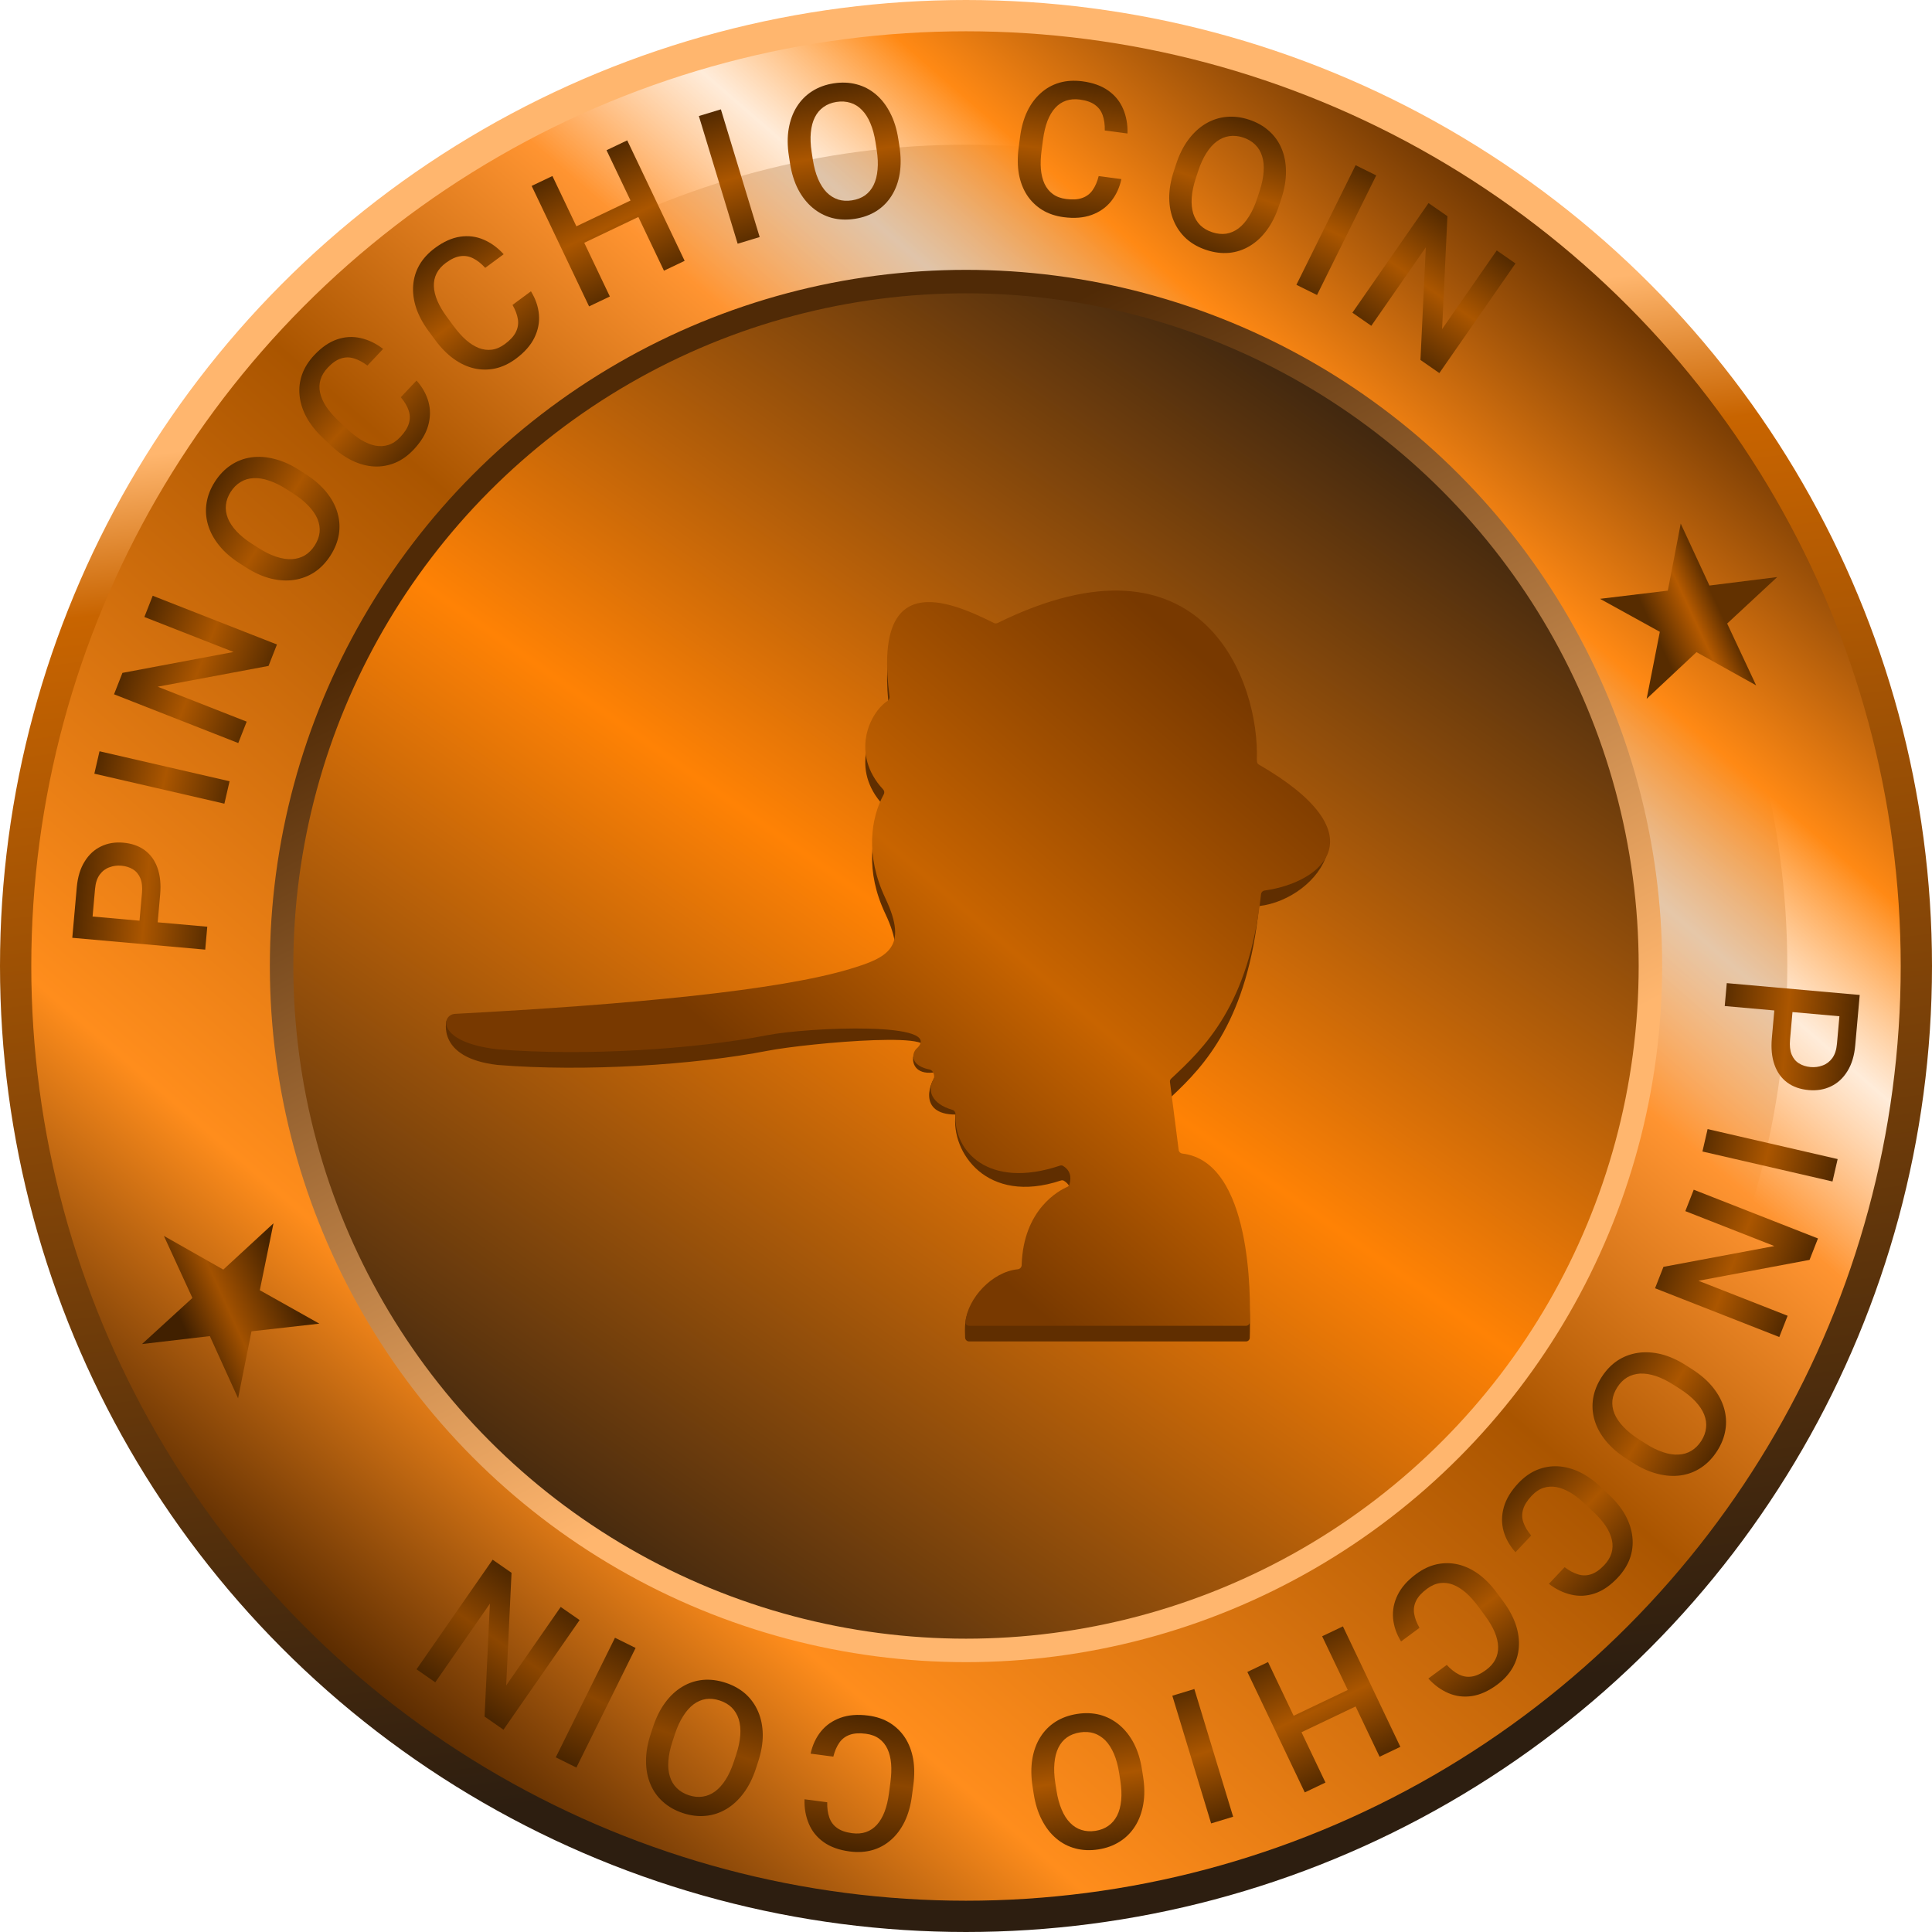 <svg width="247" height="247" viewBox="0 0 247 247" fill="none" xmlns="http://www.w3.org/2000/svg">
<circle cx="123.5" cy="123.5" r="105" fill="url(#paint0_linear_57_201)" stroke="url(#paint1_linear_57_201)" stroke-width="33"/>
<circle cx="123.5" cy="123.5" r="121.5" stroke="url(#paint2_linear_57_201)" stroke-width="4"/>
<circle cx="123.5" cy="123.5" r="87.5" stroke="url(#paint3_linear_57_201)" stroke-width="3"/>
<path d="M159.287 171.5H123.898C123.622 171.5 123.396 171.277 123.387 171.001C123.308 168.809 123.051 165.058 130.148 164.293C130.406 164.265 130.61 164.045 130.616 163.785C130.808 156.557 135.468 154.167 136.443 153.745C136.558 153.695 136.654 153.612 136.7 153.496C136.891 153.023 137.269 151.717 136.02 150.957C135.904 150.887 135.759 150.881 135.631 150.924C126.152 154.081 121.561 147.292 122.158 142.492C117.281 142.492 118.749 138.207 120.078 136.97C117.625 137.595 116.641 136.485 116.733 135.197C116.745 135.039 116.865 134.898 117.004 134.824C123.169 131.542 103.202 133.354 98.155 134.336C88.84 136.149 74.716 137.055 63.597 136.149C55.783 135.242 57.081 130.496 57.081 130.496C57.081 130.496 99.658 128.595 108.673 125.876C113.472 124.428 116.186 123.157 113.181 116.811C110.617 111.398 111.32 106.597 112.988 103.552C113.098 103.351 113.065 103.1 112.91 102.932C108.681 98.367 111.183 93.096 113.472 91.61C113.652 91.493 113.76 91.276 113.731 91.064C111.549 74.775 121.1 78.663 127.084 81.652C127.224 81.722 127.395 81.718 127.536 81.648C153.747 68.76 161.071 89.106 160.681 99.196C160.672 99.43 160.833 99.638 161.057 99.706C176.312 104.316 168.717 114.941 160.97 115.839C159.489 130.429 154.01 136.226 149.825 140.15C149.708 140.259 149.652 140.416 149.671 140.575L150.694 149.029C150.723 149.269 150.927 149.452 151.167 149.481C160.063 150.541 159.881 167.955 159.779 171.036C159.77 171.301 159.552 171.5 159.287 171.5Z" fill="#602E00"/>
<path d="M159.287 169.5H123.898C123.622 169.5 123.396 169.276 123.424 169.001C123.74 165.952 126.857 162.592 130.111 162.273C130.386 162.246 130.609 162.02 130.617 161.744C130.825 154.565 135.448 152.177 136.436 151.748C136.555 151.696 136.653 151.609 136.697 151.486C136.862 151.022 137.143 149.8 135.904 149.056C135.789 148.987 135.643 148.98 135.515 149.023C126.333 152.102 121.88 147.132 122.155 142.453C122.17 142.198 122.004 141.962 121.758 141.891C119.076 141.115 118.517 139.402 119.338 137.993C119.583 137.574 119.323 136.827 118.846 136.734C116.853 136.343 116.362 135.177 117.055 134.194C117.076 134.164 117.106 134.133 117.133 134.109C121.162 130.529 103.245 131.346 98.155 132.336C88.839 134.149 74.715 135.055 63.596 134.149C55.783 133.242 56.387 129.712 58.187 129.617C81.026 128.408 99.658 126.595 108.673 123.876C113.472 122.428 116.186 121.157 113.181 114.811C110.617 109.398 111.32 104.597 112.988 101.552C113.098 101.351 113.065 101.1 112.909 100.932C108.681 96.367 111.183 91.096 113.472 89.61C113.652 89.493 113.759 89.276 113.731 89.064C111.549 72.775 121.099 76.663 127.083 79.652C127.224 79.722 127.395 79.718 127.536 79.648C153.824 66.722 161.114 87.226 160.677 97.285C160.669 97.475 160.775 97.653 160.94 97.749C176.234 106.574 169.279 112.788 161.661 113.854C161.428 113.887 161.245 114.077 161.22 114.31C159.673 128.595 153.886 134.024 149.728 137.903C149.611 138.013 149.555 138.171 149.575 138.331L150.692 147.032C150.722 147.271 150.925 147.452 151.164 147.48C160.063 148.537 159.881 165.955 159.779 169.036C159.77 169.301 159.552 169.5 159.287 169.5Z" fill="url(#paint4_linear_57_201)"/>
<path d="M226.527 132.709L226.92 128.285L229.243 128.492L228.85 132.915C228.781 133.686 228.85 134.32 229.057 134.816C229.264 135.313 229.575 135.69 229.992 135.947C230.415 136.212 230.911 136.37 231.479 136.42C232.016 136.468 232.528 136.4 233.015 136.215C233.509 136.04 233.921 135.727 234.251 135.278C234.581 134.829 234.781 134.219 234.849 133.449L235.163 129.924L220.502 128.62L220.762 125.69L237.758 127.202L237.184 133.657C237.067 134.972 236.734 136.068 236.186 136.944C235.644 137.83 234.943 138.477 234.083 138.887C233.231 139.297 232.284 139.456 231.241 139.364C230.144 139.266 229.223 138.941 228.48 138.389C227.737 137.836 227.197 137.078 226.859 136.115C226.521 135.159 226.41 134.024 226.527 132.709Z" fill="url(#paint5_linear_57_201)"/>
<path d="M234.278 151.05L217.651 147.216L218.312 144.35L234.938 148.184L234.278 151.05Z" fill="url(#paint6_linear_57_201)"/>
<path d="M227.476 170.933L211.593 164.7L212.668 161.962L226.841 159.303L215.463 154.838L216.538 152.1L232.421 158.333L231.346 161.071L217.143 163.743L228.542 168.216L227.476 170.933Z" fill="url(#paint7_linear_57_201)"/>
<path d="M208.72 186.991L207.93 186.485C206.845 185.789 205.963 185.023 205.283 184.188C204.603 183.352 204.129 182.478 203.861 181.563C203.59 180.656 203.527 179.734 203.673 178.797C203.825 177.865 204.186 176.955 204.756 176.067C205.321 175.186 205.995 174.481 206.779 173.954C207.565 173.437 208.432 173.107 209.379 172.962C210.325 172.817 211.324 172.874 212.375 173.13C213.422 173.393 214.489 173.873 215.574 174.569L216.363 175.075C217.448 175.771 218.325 176.538 218.994 177.376C219.67 178.218 220.142 179.096 220.409 180.01C220.679 180.935 220.74 181.86 220.592 182.786C220.446 183.722 220.09 184.631 219.525 185.512C218.955 186.4 218.275 187.106 217.485 187.629C216.701 188.156 215.835 188.487 214.886 188.621C213.943 188.759 212.951 188.693 211.908 188.423C210.867 188.164 209.805 187.687 208.72 186.991ZM209.519 184.009L210.327 184.528C211.13 185.042 211.887 185.417 212.6 185.651C213.315 185.896 213.977 186.001 214.585 185.964C215.196 185.938 215.746 185.775 216.234 185.476C216.73 185.182 217.153 184.761 217.503 184.215C217.853 183.67 218.056 183.113 218.114 182.547C218.177 181.984 218.096 181.417 217.869 180.844C217.644 180.283 217.274 179.725 216.757 179.171C216.247 178.62 215.59 178.088 214.788 177.573L213.979 177.055C213.177 176.54 212.416 176.163 211.697 175.925C210.977 175.686 210.307 175.581 209.685 175.609C209.066 175.648 208.511 175.812 208.02 176.1C207.535 176.393 207.118 176.812 206.768 177.358C206.414 177.91 206.205 178.467 206.141 179.03C206.084 179.596 206.171 180.163 206.402 180.729C206.639 181.299 207.019 181.858 207.54 182.405C208.057 182.96 208.716 183.494 209.519 184.009Z" fill="url(#paint8_linear_57_201)"/>
<path d="M195.76 196.313L193.749 198.444C193.001 197.609 192.491 196.698 192.219 195.711C191.953 194.73 191.967 193.718 192.263 192.676C192.559 191.634 193.179 190.613 194.122 189.612C194.846 188.845 195.634 188.284 196.486 187.927C197.343 187.576 198.231 187.421 199.15 187.46C200.074 187.505 201.007 187.752 201.948 188.199C202.884 188.653 203.799 189.301 204.691 190.142L205.722 191.116C206.614 191.957 207.311 192.835 207.813 193.749C208.31 194.669 208.604 195.591 208.698 196.517C208.797 197.448 208.69 198.352 208.379 199.229C208.062 200.111 207.536 200.942 206.801 201.72C205.869 202.709 204.899 203.373 203.892 203.711C202.884 204.05 201.883 204.104 200.887 203.873C199.886 203.648 198.93 203.187 198.02 202.489L200.03 200.358C200.618 200.806 201.194 201.112 201.757 201.278C202.314 201.45 202.867 201.445 203.414 201.263C203.967 201.087 204.525 200.7 205.088 200.104C205.549 199.615 205.86 199.103 206.022 198.568C206.183 198.033 206.203 197.477 206.081 196.9C205.959 196.323 205.699 195.728 205.3 195.115C204.901 194.513 204.372 193.902 203.713 193.28L202.664 192.29C202.039 191.701 201.42 191.219 200.807 190.844C200.194 190.48 199.598 190.241 199.02 190.125C198.436 190.015 197.876 190.045 197.34 190.215C196.803 190.386 196.299 190.721 195.827 191.221C195.253 191.829 194.886 192.412 194.726 192.969C194.56 193.532 194.57 194.084 194.757 194.626C194.945 195.179 195.279 195.741 195.76 196.313Z" fill="url(#paint9_linear_57_201)"/>
<path d="M181.478 208.114L179.121 209.855C178.533 208.901 178.192 207.914 178.1 206.894C178.012 205.881 178.206 204.888 178.682 203.915C179.158 202.942 179.949 202.047 181.055 201.23C181.903 200.603 182.778 200.19 183.679 199.99C184.585 199.797 185.487 199.801 186.384 200.003C187.286 200.211 188.16 200.619 189.007 201.227C189.848 201.839 190.633 202.639 191.362 203.625L192.204 204.766C192.933 205.753 193.463 206.74 193.795 207.728C194.121 208.721 194.247 209.682 194.175 210.609C194.107 211.543 193.842 212.414 193.38 213.222C192.911 214.034 192.247 214.758 191.386 215.394C190.292 216.201 189.22 216.683 188.169 216.838C187.118 216.992 186.123 216.868 185.183 216.464C184.238 216.065 183.379 215.442 182.607 214.594L184.964 212.853C185.463 213.397 185.975 213.801 186.499 214.064C187.018 214.332 187.562 214.425 188.133 214.343C188.709 214.268 189.326 213.987 189.986 213.499C190.527 213.1 190.924 212.651 191.177 212.153C191.431 211.655 191.549 211.111 191.532 210.522C191.514 209.933 191.363 209.301 191.079 208.627C190.793 207.964 190.381 207.268 189.843 206.539L188.986 205.38C188.476 204.689 187.952 204.104 187.415 203.627C186.876 203.161 186.332 202.819 185.784 202.603C185.229 202.391 184.672 202.321 184.114 202.393C183.556 202.466 183 202.706 182.447 203.115C181.775 203.612 181.31 204.12 181.053 204.64C180.79 205.165 180.702 205.71 180.79 206.276C180.877 206.854 181.106 207.466 181.478 208.114Z" fill="url(#paint10_linear_57_201)"/>
<path d="M165.788 221.748L164.785 219.643L172.962 215.745L173.965 217.85L165.788 221.748ZM176.375 224.594L169.033 209.192L171.688 207.926L179.03 223.328L176.375 224.594ZM166.812 229.153L159.47 213.751L162.115 212.49L169.457 227.892L166.812 229.153Z" fill="url(#paint11_linear_57_201)"/>
<path d="M154.838 233.118L149.879 216.792L152.693 215.937L157.653 232.263L154.838 233.118Z" fill="url(#paint12_linear_57_201)"/>
<path d="M132.155 229.328L132.011 228.402C131.813 227.128 131.802 225.96 131.977 224.897C132.152 223.834 132.493 222.899 133 222.093C133.5 221.288 134.149 220.63 134.947 220.119C135.746 219.615 136.667 219.283 137.709 219.121C138.744 218.96 139.718 218.999 140.633 219.236C141.541 219.483 142.362 219.912 143.098 220.526C143.834 221.139 144.454 221.924 144.958 222.881C145.455 223.84 145.802 224.956 146 226.23L146.143 227.156C146.341 228.43 146.348 229.595 146.164 230.652C145.982 231.716 145.637 232.651 145.129 233.457C144.615 234.272 143.963 234.931 143.171 235.433C142.373 235.944 141.456 236.28 140.422 236.441C139.38 236.603 138.401 236.561 137.485 236.316C136.571 236.078 135.749 235.648 135.02 235.026C134.292 234.412 133.684 233.625 133.195 232.665C132.699 231.714 132.353 230.602 132.155 229.328ZM134.918 227.95L135.065 228.9C135.211 229.842 135.433 230.657 135.729 231.347C136.02 232.045 136.38 232.609 136.811 233.041C137.235 233.481 137.721 233.785 138.269 233.953C138.818 234.128 139.413 234.166 140.053 234.067C140.694 233.968 141.246 233.751 141.708 233.419C142.171 233.094 142.542 232.657 142.821 232.108C143.093 231.567 143.265 230.92 143.337 230.165C143.411 229.419 143.375 228.574 143.229 227.633L143.081 226.683C142.935 225.741 142.713 224.922 142.415 224.225C142.117 223.528 141.752 222.956 141.319 222.509C140.879 222.072 140.389 221.764 139.847 221.588C139.307 221.418 138.717 221.384 138.076 221.483C137.428 221.584 136.872 221.797 136.408 222.122C135.946 222.454 135.579 222.895 135.309 223.443C135.039 223.998 134.872 224.653 134.807 225.406C134.734 226.16 134.771 227.009 134.918 227.95Z" fill="url(#paint13_linear_57_201)"/>
<path d="M106.538 224.583L103.633 224.2C103.872 223.105 104.312 222.158 104.953 221.36C105.593 220.57 106.422 219.99 107.44 219.619C108.458 219.249 109.649 219.154 111.012 219.333C112.058 219.471 112.974 219.781 113.762 220.263C114.548 220.753 115.194 221.382 115.7 222.15C116.204 222.925 116.551 223.826 116.739 224.851C116.919 225.876 116.929 226.996 116.769 228.212L116.583 229.618C116.423 230.834 116.119 231.913 115.672 232.855C115.217 233.796 114.642 234.575 113.946 235.192C113.249 235.818 112.454 236.261 111.561 236.521C110.66 236.781 109.678 236.841 108.617 236.701C107.27 236.523 106.164 236.125 105.3 235.507C104.435 234.889 103.805 234.109 103.409 233.166C103.006 232.222 102.82 231.177 102.853 230.031L105.758 230.414C105.739 231.152 105.828 231.798 106.023 232.352C106.21 232.904 106.537 233.35 107.005 233.687C107.472 234.032 108.112 234.258 108.925 234.365C109.591 234.453 110.188 234.406 110.717 234.223C111.245 234.041 111.707 233.731 112.104 233.295C112.5 232.859 112.83 232.299 113.093 231.617C113.348 230.941 113.534 230.154 113.653 229.256L113.841 227.827C113.953 226.975 113.982 226.19 113.926 225.474C113.862 224.764 113.708 224.141 113.463 223.604C113.211 223.067 112.859 222.63 112.407 222.295C111.954 221.96 111.387 221.747 110.706 221.657C109.877 221.548 109.19 221.591 108.644 221.787C108.09 221.982 107.648 222.314 107.319 222.783C106.98 223.258 106.72 223.858 106.538 224.583Z" fill="url(#paint14_linear_57_201)"/>
<path d="M83.184 221.707L83.477 220.816C83.879 219.592 84.4 218.546 85.038 217.678C85.677 216.811 86.406 216.133 87.224 215.646C88.035 215.156 88.912 214.864 89.855 214.771C90.796 214.686 91.767 214.808 92.769 215.137C93.764 215.464 94.615 215.941 95.321 216.568C96.018 217.2 96.555 217.956 96.931 218.837C97.308 219.717 97.504 220.699 97.518 221.781C97.525 222.86 97.327 224.012 96.925 225.237L96.632 226.127C96.23 227.352 95.706 228.393 95.063 229.251C94.416 230.116 93.684 230.792 92.866 231.279C92.038 231.772 91.157 232.062 90.224 232.15C89.281 232.243 88.311 232.126 87.317 231.799C86.315 231.47 85.462 230.988 84.758 230.353C84.051 229.726 83.514 228.97 83.147 228.085C82.778 227.207 82.594 226.229 82.594 225.152C82.585 224.08 82.781 222.931 83.184 221.707ZM86.271 221.735L85.971 222.648C85.673 223.553 85.5 224.38 85.451 225.129C85.392 225.883 85.457 226.55 85.645 227.129C85.823 227.714 86.117 228.206 86.529 228.604C86.939 229.01 87.451 229.314 88.067 229.517C88.683 229.719 89.273 229.777 89.836 229.691C90.396 229.612 90.925 229.391 91.423 229.029C91.91 228.671 92.358 228.172 92.765 227.533C93.17 226.902 93.522 226.133 93.819 225.228L94.119 224.315C94.417 223.409 94.591 222.578 94.643 221.822C94.694 221.066 94.628 220.391 94.445 219.796C94.252 219.206 93.955 218.71 93.553 218.306C93.149 217.91 92.639 217.611 92.023 217.408C91.399 217.203 90.807 217.14 90.247 217.219C89.684 217.306 89.157 217.531 88.667 217.897C88.175 218.269 87.728 218.776 87.328 219.418C86.921 220.057 86.569 220.829 86.271 221.735Z" fill="url(#paint15_linear_57_201)"/>
<path d="M71.053 224.672L78.623 209.381L81.259 210.686L73.689 225.977L71.053 224.672Z" fill="url(#paint16_linear_57_201)"/>
<path d="M53.251 213.416L62.983 199.401L65.398 201.078L64.713 215.483L71.684 205.443L74.1 207.121L64.368 221.136L61.952 219.458L62.632 205.021L55.647 215.08L53.251 213.416Z" fill="url(#paint17_linear_57_201)"/>
<path d="M20.473 114.388L20.08 118.812L17.757 118.606L18.151 114.182C18.219 113.411 18.15 112.778 17.943 112.281C17.736 111.784 17.425 111.407 17.008 111.151C16.585 110.885 16.089 110.728 15.521 110.677C14.984 110.629 14.472 110.698 13.985 110.882C13.491 111.057 13.079 111.37 12.749 111.819C12.419 112.268 12.219 112.878 12.151 113.648L11.837 117.173L26.498 118.477L26.238 121.407L9.242 119.895L9.816 113.44C9.933 112.125 10.266 111.029 10.815 110.153C11.356 109.268 12.057 108.62 12.917 108.21C13.769 107.8 14.716 107.641 15.759 107.734C16.856 107.831 17.776 108.156 18.52 108.708C19.263 109.261 19.803 110.019 20.141 110.982C20.48 111.938 20.59 113.073 20.473 114.388Z" fill="url(#paint18_linear_57_201)"/>
<path d="M12.722 96.047L29.349 99.881L28.688 102.747L12.062 98.913L12.722 96.047Z" fill="url(#paint19_linear_57_201)"/>
<path d="M19.524 76.165L35.407 82.397L34.332 85.136L20.159 87.794L31.537 92.259L30.462 94.997L14.579 88.764L15.654 86.026L29.858 83.354L18.458 78.881L19.524 76.165Z" fill="url(#paint20_linear_57_201)"/>
<path d="M38.28 60.106L39.07 60.613C40.155 61.309 41.037 62.074 41.717 62.91C42.397 63.745 42.871 64.62 43.139 65.534C43.41 66.441 43.473 67.363 43.327 68.3C43.175 69.232 42.814 70.142 42.244 71.03C41.679 71.911 41.005 72.616 40.221 73.143C39.434 73.66 38.568 73.99 37.621 74.135C36.675 74.28 35.676 74.224 34.625 73.967C33.578 73.704 32.511 73.224 31.427 72.528L30.637 72.022C29.552 71.326 28.675 70.559 28.006 69.722C27.33 68.88 26.858 68.002 26.591 67.088C26.321 66.163 26.26 65.237 26.408 64.311C26.554 63.375 26.91 62.466 27.475 61.585C28.045 60.697 28.725 59.991 29.515 59.468C30.299 58.941 31.165 58.61 32.114 58.476C33.057 58.338 34.049 58.404 35.092 58.674C36.133 58.933 37.195 59.41 38.28 60.106ZM37.481 63.088L36.673 62.57C35.87 62.055 35.113 61.681 34.4 61.446C33.685 61.201 33.023 61.096 32.415 61.133C31.804 61.159 31.254 61.322 30.766 61.621C30.27 61.916 29.847 62.336 29.497 62.882C29.147 63.428 28.944 63.984 28.886 64.55C28.823 65.113 28.904 65.68 29.131 66.253C29.355 66.814 29.726 67.372 30.243 67.927C30.753 68.477 31.41 69.009 32.212 69.524L33.021 70.043C33.823 70.557 34.584 70.934 35.303 71.172C36.023 71.411 36.693 71.516 37.315 71.488C37.934 71.449 38.489 71.285 38.98 70.997C39.465 70.704 39.882 70.285 40.232 69.74C40.586 69.187 40.795 68.63 40.859 68.067C40.916 67.501 40.829 66.934 40.598 66.369C40.361 65.799 39.981 65.24 39.46 64.692C38.943 64.138 38.284 63.603 37.481 63.088Z" fill="url(#paint21_linear_57_201)"/>
<path d="M51.24 50.784L53.251 48.653C53.999 49.488 54.509 50.399 54.781 51.386C55.047 52.367 55.033 53.379 54.737 54.421C54.441 55.464 53.821 56.485 52.878 57.485C52.154 58.252 51.366 58.814 50.514 59.17C49.657 59.521 48.769 59.677 47.85 59.637C46.926 59.592 45.993 59.346 45.052 58.898C44.116 58.444 43.201 57.796 42.309 56.955L41.278 55.982C40.386 55.14 39.689 54.262 39.187 53.348C38.69 52.429 38.395 51.506 38.302 50.58C38.203 49.649 38.31 48.745 38.621 47.868C38.938 46.986 39.464 46.156 40.199 45.377C41.132 44.388 42.101 43.724 43.108 43.386C44.115 43.047 45.117 42.993 46.113 43.224C47.114 43.449 48.07 43.91 48.98 44.608L46.97 46.739C46.382 46.291 45.806 45.985 45.243 45.819C44.686 45.647 44.133 45.652 43.586 45.834C43.033 46.01 42.475 46.397 41.912 46.993C41.451 47.482 41.14 47.994 40.978 48.529C40.817 49.065 40.797 49.621 40.919 50.197C41.041 50.774 41.301 51.369 41.7 51.982C42.099 52.584 42.628 53.196 43.287 53.818L44.336 54.807C44.961 55.397 45.58 55.879 46.193 56.253C46.806 56.617 47.402 56.856 47.98 56.972C48.564 57.082 49.124 57.052 49.66 56.882C50.197 56.712 50.701 56.376 51.173 55.876C51.747 55.268 52.114 54.686 52.275 54.128C52.441 53.565 52.43 53.013 52.243 52.471C52.056 51.919 51.721 51.356 51.24 50.784Z" fill="url(#paint22_linear_57_201)"/>
<path d="M65.522 38.983L67.879 37.242C68.467 38.197 68.808 39.184 68.9 40.203C68.988 41.216 68.794 42.209 68.318 43.182C67.842 44.156 67.051 45.05 65.945 45.867C65.097 46.494 64.222 46.907 63.321 47.107C62.414 47.3 61.513 47.296 60.616 47.094C59.714 46.886 58.84 46.478 57.993 45.87C57.152 45.258 56.367 44.458 55.638 43.472L54.796 42.331C54.067 41.345 53.537 40.357 53.205 39.369C52.88 38.376 52.753 37.415 52.825 36.488C52.893 35.554 53.158 34.683 53.62 33.876C54.089 33.063 54.753 32.339 55.614 31.703C56.708 30.896 57.78 30.415 58.831 30.26C59.882 30.105 60.877 30.229 61.817 30.633C62.762 31.032 63.621 31.656 64.393 32.503L62.036 34.244C61.537 33.7 61.025 33.296 60.501 33.033C59.982 32.765 59.438 32.672 58.867 32.754C58.291 32.829 57.673 33.111 57.014 33.598C56.473 33.997 56.076 34.446 55.823 34.944C55.569 35.442 55.451 35.986 55.468 36.575C55.486 37.164 55.637 37.796 55.921 38.47C56.207 39.133 56.619 39.829 57.157 40.558L58.014 41.717C58.524 42.408 59.048 42.993 59.585 43.47C60.124 43.937 60.668 44.278 61.216 44.495C61.771 44.706 62.328 44.776 62.886 44.704C63.444 44.631 64 44.391 64.553 43.982C65.225 43.486 65.69 42.977 65.947 42.457C66.21 41.933 66.298 41.387 66.21 40.821C66.123 40.244 65.894 39.631 65.522 38.983Z" fill="url(#paint23_linear_57_201)"/>
<path d="M81.212 25.349L82.216 27.454L74.038 31.353L73.035 29.247L81.212 25.349ZM70.625 22.503L77.967 37.905L75.312 39.171L67.97 23.769L70.625 22.503ZM80.188 17.945L87.53 33.347L84.885 34.607L77.543 19.205L80.188 17.945Z" fill="url(#paint24_linear_57_201)"/>
<path d="M92.162 13.979L97.121 30.305L94.307 31.16L89.347 14.834L92.162 13.979Z" fill="url(#paint25_linear_57_201)"/>
<path d="M114.845 17.769L114.989 18.695C115.187 19.969 115.198 21.138 115.023 22.201C114.848 23.263 114.507 24.198 114 25.004C113.5 25.809 112.851 26.467 112.053 26.978C111.254 27.482 110.333 27.815 109.291 27.976C108.256 28.137 107.282 28.099 106.367 27.861C105.459 27.615 104.638 27.185 103.902 26.572C103.166 25.959 102.546 25.173 102.042 24.216C101.545 23.257 101.198 22.141 101 20.867L100.857 19.941C100.659 18.667 100.652 17.502 100.836 16.446C101.018 15.382 101.363 14.447 101.871 13.64C102.385 12.825 103.037 12.167 103.829 11.664C104.627 11.153 105.544 10.817 106.578 10.656C107.62 10.495 108.599 10.536 109.515 10.781C110.429 11.019 111.251 11.449 111.98 12.071C112.708 12.685 113.316 13.472 113.805 14.432C114.301 15.383 114.647 16.495 114.845 17.769ZM112.082 19.147L111.935 18.197C111.789 17.255 111.567 16.44 111.271 15.751C110.98 15.053 110.62 14.488 110.189 14.057C109.765 13.616 109.279 13.312 108.731 13.145C108.182 12.969 107.587 12.931 106.947 13.03C106.306 13.13 105.754 13.346 105.292 13.678C104.829 14.003 104.458 14.44 104.179 14.99C103.907 15.53 103.735 16.177 103.663 16.932C103.589 17.678 103.625 18.523 103.771 19.465L103.919 20.414C104.065 21.356 104.287 22.175 104.585 22.872C104.883 23.569 105.248 24.141 105.681 24.588C106.121 25.025 106.611 25.333 107.153 25.51C107.693 25.679 108.283 25.714 108.924 25.614C109.572 25.513 110.128 25.301 110.592 24.976C111.054 24.643 111.421 24.203 111.691 23.655C111.961 23.099 112.128 22.444 112.193 21.691C112.266 20.937 112.229 20.089 112.082 19.147Z" fill="url(#paint26_linear_57_201)"/>
<path d="M140.462 22.514L143.367 22.897C143.128 23.992 142.688 24.939 142.047 25.737C141.407 26.527 140.578 27.108 139.56 27.478C138.542 27.848 137.351 27.943 135.988 27.764C134.942 27.626 134.026 27.316 133.238 26.834C132.452 26.344 131.806 25.715 131.3 24.948C130.796 24.172 130.449 23.271 130.261 22.246C130.081 21.221 130.071 20.101 130.231 18.885L130.417 17.479C130.577 16.263 130.881 15.184 131.328 14.242C131.783 13.301 132.358 12.522 133.054 11.905C133.751 11.28 134.546 10.837 135.439 10.576C136.34 10.316 137.322 10.257 138.383 10.396C139.73 10.574 140.836 10.972 141.7 11.59C142.565 12.208 143.195 12.989 143.591 13.931C143.994 14.875 144.18 15.92 144.147 17.066L141.242 16.683C141.261 15.945 141.172 15.299 140.977 14.745C140.79 14.193 140.463 13.748 139.995 13.41C139.528 13.065 138.888 12.839 138.075 12.732C137.409 12.644 136.812 12.691 136.283 12.874C135.755 13.056 135.293 13.366 134.896 13.802C134.5 14.239 134.17 14.798 133.907 15.48C133.652 16.156 133.466 16.943 133.347 17.842L133.159 19.271C133.047 20.123 133.018 20.907 133.074 21.623C133.138 22.333 133.292 22.956 133.537 23.493C133.789 24.03 134.141 24.467 134.593 24.802C135.046 25.138 135.613 25.35 136.294 25.44C137.123 25.549 137.81 25.506 138.356 25.31C138.91 25.115 139.352 24.783 139.681 24.314C140.02 23.839 140.28 23.239 140.462 22.514Z" fill="url(#paint27_linear_57_201)"/>
<path d="M163.816 25.39L163.523 26.281C163.121 27.506 162.6 28.552 161.962 29.419C161.323 30.286 160.594 30.964 159.776 31.451C158.965 31.941 158.088 32.233 157.145 32.326C156.204 32.411 155.233 32.289 154.231 31.96C153.236 31.633 152.386 31.156 151.679 30.529C150.982 29.897 150.445 29.141 150.068 28.26C149.692 27.38 149.496 26.399 149.482 25.317C149.475 24.237 149.673 23.085 150.075 21.86L150.368 20.97C150.77 19.745 151.294 18.704 151.937 17.847C152.583 16.982 153.316 16.305 154.134 15.818C154.962 15.325 155.843 15.035 156.776 14.947C157.72 14.854 158.688 14.971 159.683 15.298C160.685 15.627 161.538 16.109 162.242 16.744C162.949 17.371 163.486 18.127 163.853 19.012C164.222 19.89 164.406 20.868 164.406 21.945C164.415 23.017 164.219 24.166 163.816 25.39ZM160.729 25.362L161.029 24.45C161.327 23.544 161.5 22.717 161.549 21.968C161.607 21.214 161.543 20.548 161.355 19.968C161.177 19.383 160.883 18.891 160.471 18.493C160.061 18.087 159.549 17.783 158.933 17.58C158.317 17.378 157.727 17.32 157.164 17.406C156.604 17.485 156.075 17.706 155.577 18.069C155.09 18.426 154.642 18.925 154.235 19.564C153.83 20.196 153.478 20.964 153.181 21.87L152.881 22.782C152.583 23.688 152.409 24.519 152.357 25.275C152.306 26.031 152.372 26.707 152.555 27.301C152.747 27.891 153.045 28.387 153.447 28.791C153.851 29.187 154.361 29.486 154.977 29.689C155.601 29.894 156.193 29.957 156.753 29.878C157.316 29.791 157.843 29.566 158.333 29.201C158.825 28.828 159.272 28.321 159.672 27.679C160.079 27.04 160.432 26.268 160.729 25.362Z" fill="url(#paint28_linear_57_201)"/>
<path d="M175.947 22.425L168.377 37.716L165.741 36.411L173.311 21.12L175.947 22.425Z" fill="url(#paint29_linear_57_201)"/>
<path d="M193.749 33.682L184.017 47.696L181.601 46.019L182.287 31.614L175.316 41.654L172.9 39.976L182.632 25.962L185.048 27.639L184.368 42.076L191.353 32.017L193.749 33.682Z" fill="url(#paint30_linear_57_201)"/>
<path d="M227.212 73.775L220.813 79.717L224.52 87.623L216.892 83.373L210.519 89.342L212.204 80.774L204.557 76.557L213.226 75.512L214.874 66.936L218.547 74.858L227.212 73.775Z" fill="url(#paint31_linear_57_201)"/>
<path d="M18.153 171.832L24.599 165.94L20.952 158.006L28.547 162.315L34.966 156.395L33.215 164.95L40.829 169.225L32.152 170.204L30.438 178.766L26.826 170.816L18.153 171.832Z" fill="url(#paint32_linear_57_201)"/>
<defs>
<linearGradient id="paint0_linear_57_201" x1="200.009" y1="29.001" x2="58.502" y2="229.51" gradientUnits="userSpaceOnUse">
<stop offset="0.105" stop-color="#2D1E10"/>
<stop offset="0.495" stop-color="#FF8205"/>
<stop offset="0.898" stop-color="#2D1E10"/>
</linearGradient>
<linearGradient id="paint1_linear_57_201" x1="210.622" y1="33.768" x2="49.878" y2="219.136" gradientUnits="userSpaceOnUse">
<stop stop-color="#582A00"/>
<stop offset="0.167" stop-color="#FF8914"/>
<stop offset="0.247" stop-color="#FFE7D0" stop-opacity="0.8"/>
<stop offset="0.333" stop-color="#FF9431"/>
<stop offset="0.5" stop-color="#AA5500"/>
<stop offset="0.833" stop-color="#FF8D1C"/>
<stop offset="1" stop-color="#582A00"/>
</linearGradient>
<linearGradient id="paint2_linear_57_201" x1="99.592" y1="2" x2="129.138" y2="245" gradientUnits="userSpaceOnUse">
<stop offset="0.188" stop-color="#FFB66E"/>
<stop offset="0.268" stop-color="#C86400"/>
<stop offset="0.912" stop-color="#2D1E10"/>
</linearGradient>
<linearGradient id="paint3_linear_57_201" x1="101.287" y1="34.5" x2="181.643" y2="193.094" gradientUnits="userSpaceOnUse">
<stop offset="0.111" stop-color="#502A06"/>
<stop offset="0.749" stop-color="#FFB66E"/>
</linearGradient>
<linearGradient id="paint4_linear_57_201" x1="170.045" y1="75.5" x2="89.045" y2="169.5" gradientUnits="userSpaceOnUse">
<stop offset="0.138" stop-color="#783900"/>
<stop offset="0.495" stop-color="#C86400"/>
<stop offset="0.759" stop-color="#783900"/>
</linearGradient>
<linearGradient id="paint5_linear_57_201" x1="242.151" y1="133.545" x2="214.261" y2="131.065" gradientUnits="userSpaceOnUse">
<stop stop-color="#241200"/>
<stop offset="0.495" stop-color="#AB5600"/>
<stop offset="1" stop-color="#211100"/>
</linearGradient>
<linearGradient id="paint6_linear_57_201" x1="239.421" y1="150.721" x2="212.137" y2="144.429" gradientUnits="userSpaceOnUse">
<stop stop-color="#241200"/>
<stop offset="0.495" stop-color="#AB5600"/>
<stop offset="1" stop-color="#211100"/>
</linearGradient>
<linearGradient id="paint7_linear_57_201" x1="234.538" y1="166.453" x2="208.474" y2="156.224" gradientUnits="userSpaceOnUse">
<stop stop-color="#241200"/>
<stop offset="0.495" stop-color="#AB5600"/>
<stop offset="1" stop-color="#211100"/>
</linearGradient>
<linearGradient id="paint8_linear_57_201" x1="223.477" y1="188.062" x2="199.909" y2="172.944" gradientUnits="userSpaceOnUse">
<stop stop-color="#241200"/>
<stop offset="0.495" stop-color="#AB5600"/>
<stop offset="1" stop-color="#211100"/>
</linearGradient>
<linearGradient id="paint9_linear_57_201" x1="210.447" y1="204.709" x2="190.081" y2="185.494" gradientUnits="userSpaceOnUse">
<stop stop-color="#241200"/>
<stop offset="0.495" stop-color="#AB5600"/>
<stop offset="1" stop-color="#211100"/>
</linearGradient>
<linearGradient id="paint10_linear_57_201" x1="194.444" y1="218.982" x2="177.808" y2="196.46" gradientUnits="userSpaceOnUse">
<stop stop-color="#241200"/>
<stop offset="0.495" stop-color="#AB5600"/>
<stop offset="1" stop-color="#211100"/>
</linearGradient>
<linearGradient id="paint11_linear_57_201" x1="175.03" y1="230.705" x2="162.981" y2="205.43" gradientUnits="userSpaceOnUse">
<stop stop-color="#241200"/>
<stop offset="0.495" stop-color="#AB5600"/>
<stop offset="1" stop-color="#211100"/>
</linearGradient>
<linearGradient id="paint12_linear_57_201" x1="157.686" y1="237.413" x2="149.547" y2="210.622" gradientUnits="userSpaceOnUse">
<stop stop-color="#241200"/>
<stop offset="0.495" stop-color="#AB5600"/>
<stop offset="1" stop-color="#211100"/>
</linearGradient>
<linearGradient id="paint13_linear_57_201" x1="141.132" y1="241.09" x2="136.836" y2="213.422" gradientUnits="userSpaceOnUse">
<stop stop-color="#241200"/>
<stop offset="0.495" stop-color="#AB5600"/>
<stop offset="1" stop-color="#211100"/>
</linearGradient>
<linearGradient id="paint14_linear_57_201" x1="108.328" y1="241.406" x2="111.986" y2="213.646" gradientUnits="userSpaceOnUse">
<stop stop-color="#241200"/>
<stop offset="0.495" stop-color="#8C4600"/>
<stop offset="1" stop-color="#211100"/>
</linearGradient>
<linearGradient id="paint15_linear_57_201" x1="85.837" y1="236.263" x2="94.581" y2="209.664" gradientUnits="userSpaceOnUse">
<stop stop-color="#241200"/>
<stop offset="0.495" stop-color="#8C4600"/>
<stop offset="1" stop-color="#211100"/>
</linearGradient>
<linearGradient id="paint16_linear_57_201" x1="70.186" y1="229.752" x2="82.608" y2="204.659" gradientUnits="userSpaceOnUse">
<stop stop-color="#241200"/>
<stop offset="0.495" stop-color="#8C4600"/>
<stop offset="1" stop-color="#211100"/>
</linearGradient>
<linearGradient id="paint17_linear_57_201" x1="55.979" y1="221.321" x2="71.949" y2="198.322" gradientUnits="userSpaceOnUse">
<stop stop-color="#241200"/>
<stop offset="0.495" stop-color="#8C4600"/>
<stop offset="1" stop-color="#211100"/>
</linearGradient>
<linearGradient id="paint18_linear_57_201" x1="4.849" y1="113.552" x2="32.739" y2="116.032" gradientUnits="userSpaceOnUse">
<stop stop-color="#241200"/>
<stop offset="0.495" stop-color="#AB5600"/>
<stop offset="1" stop-color="#211100"/>
</linearGradient>
<linearGradient id="paint19_linear_57_201" x1="7.579" y1="96.376" x2="34.863" y2="102.668" gradientUnits="userSpaceOnUse">
<stop stop-color="#241200"/>
<stop offset="0.495" stop-color="#AB5600"/>
<stop offset="1" stop-color="#211100"/>
</linearGradient>
<linearGradient id="paint20_linear_57_201" x1="12.462" y1="80.644" x2="38.526" y2="90.873" gradientUnits="userSpaceOnUse">
<stop stop-color="#241200"/>
<stop offset="0.495" stop-color="#AB5600"/>
<stop offset="1" stop-color="#211100"/>
</linearGradient>
<linearGradient id="paint21_linear_57_201" x1="23.523" y1="59.035" x2="47.091" y2="74.153" gradientUnits="userSpaceOnUse">
<stop stop-color="#241200"/>
<stop offset="0.495" stop-color="#AB5600"/>
<stop offset="1" stop-color="#211100"/>
</linearGradient>
<linearGradient id="paint22_linear_57_201" x1="36.553" y1="42.388" x2="56.919" y2="61.603" gradientUnits="userSpaceOnUse">
<stop stop-color="#241200"/>
<stop offset="0.495" stop-color="#AB5600"/>
<stop offset="1" stop-color="#211100"/>
</linearGradient>
<linearGradient id="paint23_linear_57_201" x1="52.556" y1="28.115" x2="69.192" y2="50.637" gradientUnits="userSpaceOnUse">
<stop stop-color="#241200"/>
<stop offset="0.495" stop-color="#AB5600"/>
<stop offset="1" stop-color="#211100"/>
</linearGradient>
<linearGradient id="paint24_linear_57_201" x1="71.97" y1="16.392" x2="84.019" y2="41.667" gradientUnits="userSpaceOnUse">
<stop stop-color="#241200"/>
<stop offset="0.495" stop-color="#AB5600"/>
<stop offset="1" stop-color="#211100"/>
</linearGradient>
<linearGradient id="paint25_linear_57_201" x1="89.314" y1="9.684" x2="97.453" y2="36.475" gradientUnits="userSpaceOnUse">
<stop stop-color="#241200"/>
<stop offset="0.495" stop-color="#AB5600"/>
<stop offset="1" stop-color="#211100"/>
</linearGradient>
<linearGradient id="paint26_linear_57_201" x1="105.868" y1="6.007" x2="110.164" y2="33.676" gradientUnits="userSpaceOnUse">
<stop stop-color="#241200"/>
<stop offset="0.495" stop-color="#AB5600"/>
<stop offset="1" stop-color="#211100"/>
</linearGradient>
<linearGradient id="paint27_linear_57_201" x1="138.672" y1="5.691" x2="135.014" y2="33.451" gradientUnits="userSpaceOnUse">
<stop stop-color="#241200"/>
<stop offset="0.495" stop-color="#AB5600"/>
<stop offset="1" stop-color="#211100"/>
</linearGradient>
<linearGradient id="paint28_linear_57_201" x1="161.163" y1="10.834" x2="152.419" y2="37.434" gradientUnits="userSpaceOnUse">
<stop stop-color="#241200"/>
<stop offset="0.495" stop-color="#AB5600"/>
<stop offset="1" stop-color="#211100"/>
</linearGradient>
<linearGradient id="paint29_linear_57_201" x1="176.814" y1="17.345" x2="164.392" y2="42.438" gradientUnits="userSpaceOnUse">
<stop stop-color="#241200"/>
<stop offset="0.495" stop-color="#AB5600"/>
<stop offset="1" stop-color="#211100"/>
</linearGradient>
<linearGradient id="paint30_linear_57_201" x1="191.021" y1="25.776" x2="175.051" y2="48.775" gradientUnits="userSpaceOnUse">
<stop stop-color="#241200"/>
<stop offset="0.495" stop-color="#AB5600"/>
<stop offset="1" stop-color="#211100"/>
</linearGradient>
<linearGradient id="paint31_linear_57_201" x1="227.212" y1="73.775" x2="205.461" y2="83.918" gradientUnits="userSpaceOnUse">
<stop offset="0.352" stop-color="#623100"/>
<stop offset="0.495" stop-color="#B55A00"/>
<stop offset="0.717" stop-color="#572C00"/>
</linearGradient>
<linearGradient id="paint32_linear_57_201" x1="18.153" y1="171.832" x2="39.982" y2="161.857" gradientUnits="userSpaceOnUse">
<stop offset="0.239" stop-color="#412000"/>
<stop offset="0.495" stop-color="#A25100"/>
<stop offset="0.844" stop-color="#462300"/>
</linearGradient>
</defs>
</svg>
